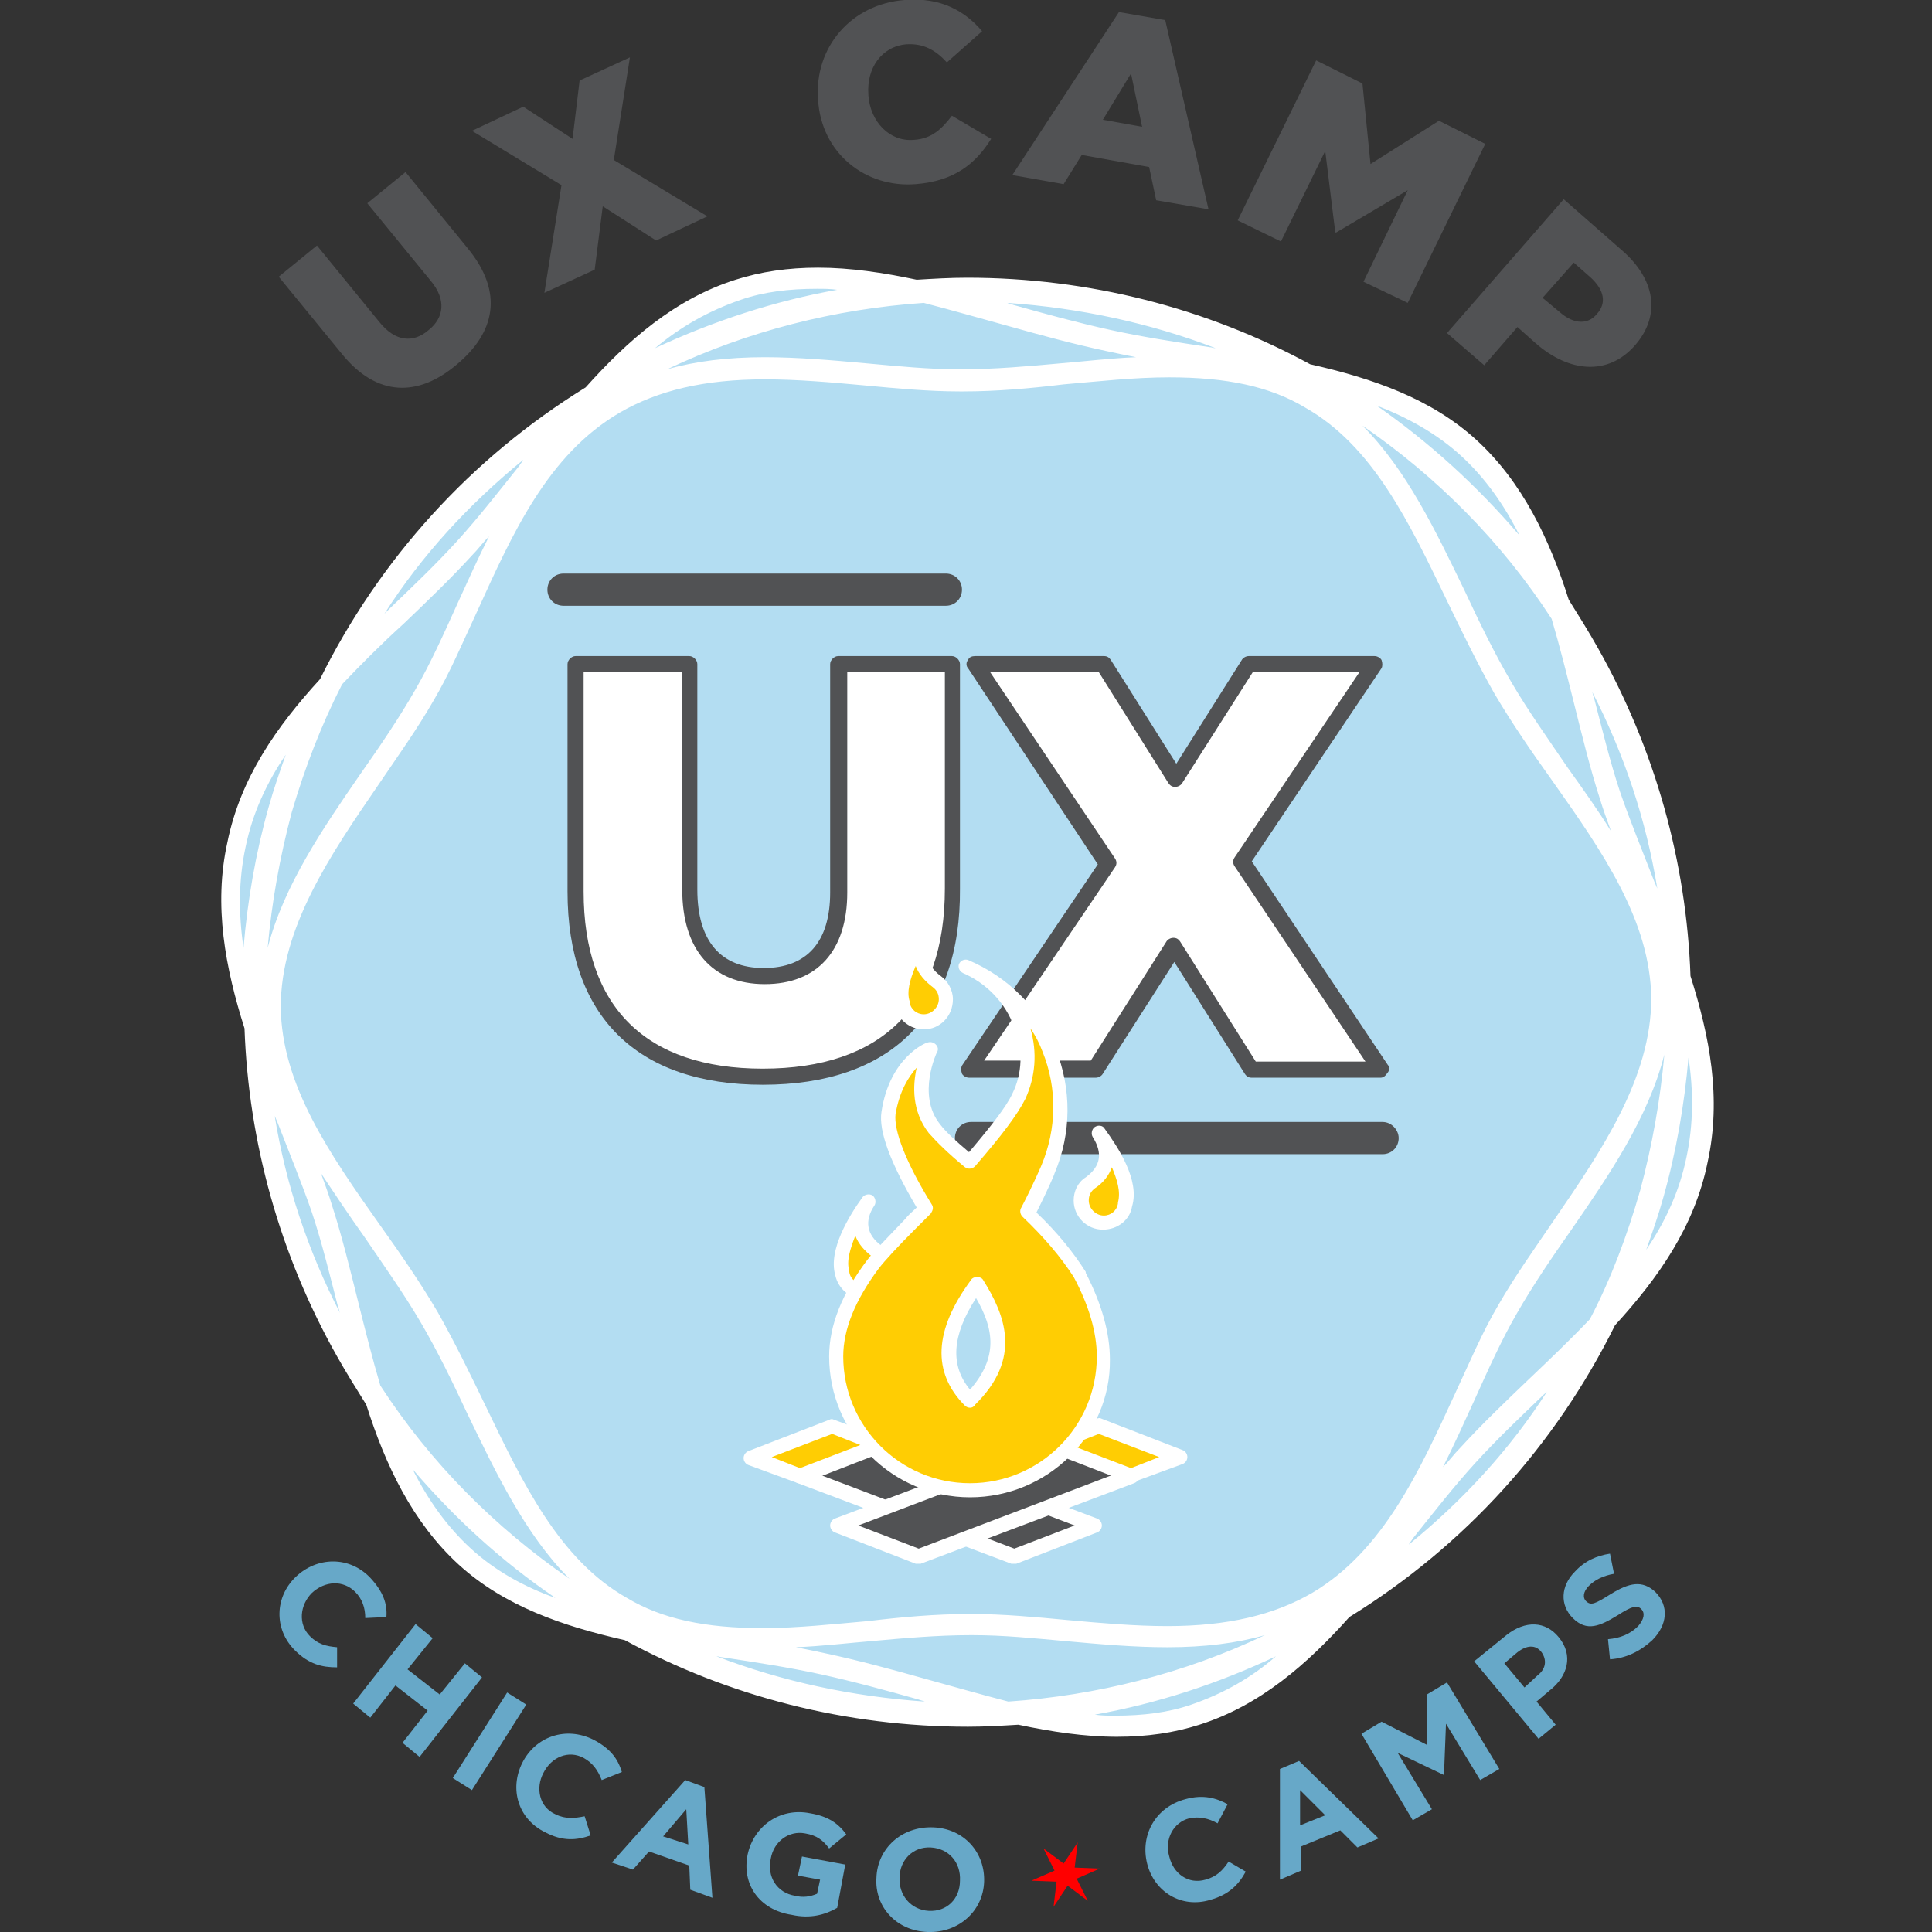 <?xml version="1.0" encoding="utf-8"?>
<!-- Generator: Adobe Illustrator 18.1.0, SVG Export Plug-In . SVG Version: 6.00 Build 0)  -->
<!DOCTYPE svg PUBLIC "-//W3C//DTD SVG 1.1//EN" "http://www.w3.org/Graphics/SVG/1.1/DTD/svg11.dtd">
<svg version="1.1" id="Layer_1" xmlns="http://www.w3.org/2000/svg" xmlns:xlink="http://www.w3.org/1999/xlink" x="0px" y="0px"
	 viewBox="0 0 192 192" enable-background="new 0 0 192 192" xml:space="preserve">
<rect x="0" y="0" width="192" height="192" fill="#333333" stroke="none"/>
<path fill="#515254" d="M34,35.2l-6.3-7.7l3.8-3.1l6.2,7.6c1.6,2,3.4,2.1,4.9,0.8c1.5-1.2,1.8-3,0.2-4.9l-6.3-7.7l3.8-3.1l6.2,7.6
	c3.6,4.4,2.7,8.4-1.2,11.6C41.6,39.4,37.5,39.5,34,35.2z"/>
<path fill="#515254" d="M55.8,18.4L46.9,13l5.1-2.4l4.9,3.2L57.6,8l5-2.3L61,15.9l9.3,5.6l-5.1,2.4l-5.3-3.4l-0.8,6.3l-5,2.3
	L55.8,18.4z"/>
<path fill="#515254" d="M81.3,9.9L81.3,9.9c-0.4-5.2,3.3-9.5,8.6-9.9c3.6-0.3,6,1.1,7.7,3.1l-3.5,3.1c-1.1-1.2-2.3-1.9-4-1.8
	c-2.5,0.2-4,2.4-3.8,5l0,0.1c0.2,2.6,2.1,4.6,4.5,4.4c1.8-0.1,2.8-1.1,3.8-2.4l3.9,2.3C97,16.2,94.9,18,91,18.3
	C86,18.7,81.6,15.2,81.3,9.9z"/>
<path fill="#515254" d="M111.2,1.2l4.6,0.8l4.3,18.8l-5.2-0.9l-0.7-3.3l-6.7-1.2l-1.8,2.9l-5.1-0.9L111.2,1.2z M113.5,12.6l-1.1-5.3
	l-2.8,4.6L113.5,12.6z"/>
<path fill="#515254" d="M130.8,6l4.6,2.3l0.8,8L143,12l4.6,2.3l-7.7,15.8l-4.4-2.1l4.4-9.1l-7.1,4.2l-0.1,0l-1-8.1l-4.4,9l-4.3-2.1
	L130.8,6z"/>
<path fill="#515254" d="M155.4,19.8l5.7,5c3.4,2.9,4,6.5,1.4,9.5l0,0c-2.7,3.1-6.6,2.7-9.9-0.2l-1.8-1.6l-3.3,3.8l-3.7-3.2
	L155.4,19.8z M155.1,31.1c1.3,1.1,2.7,1.2,3.6,0.1l0,0c1-1.1,0.7-2.4-0.6-3.6l-1.7-1.5l-3.1,3.5L155.1,31.1z"/>
<g>
	<polygon fill="#FF0000" points="109.3,185.7 107,186.7 108.1,188.9 106.1,187.4 104.7,189.5 105,187 102.5,186.9 104.8,185.9 
		103.7,183.7 105.7,185.2 107.1,183.1 106.8,185.6 	"/>
</g>
<path fill="#67A8C8" d="M29.4,156.7L29.4,156.7c2.1-2,5.3-2.1,7.4,0.1c1.3,1.4,1.7,2.6,1.6,3.9l-2.1,0.1c0-1-0.3-1.9-1-2.6
	c-1.2-1.2-3-1.1-4.3,0.1l0,0c-1.2,1.2-1.4,3.1-0.2,4.3c0.8,0.8,1.6,1,2.7,1.1l0,2c-1.5,0-2.8-0.3-4.2-1.7
	C27.2,161.9,27.3,158.7,29.4,156.7z"/>
<path fill="#67A8C8" d="M41.3,161.4l1.7,1.4l-2.5,3.1l3.2,2.5l2.5-3.1l1.7,1.4l-6.2,7.9l-1.7-1.4l2.5-3.2l-3.2-2.5l-2.5,3.2
	l-1.7-1.4L41.3,161.4z"/>
<path fill="#67A8C8" d="M50.4,168.2l1.9,1.2l-5.4,8.5l-1.9-1.2L50.4,168.2z"/>
<path fill="#67A8C8" d="M51.9,175.2L51.9,175.2c1.3-2.6,4.3-3.7,7.1-2.3c1.7,0.9,2.4,1.9,2.8,3.2l-2,0.8c-0.4-1-0.9-1.7-1.8-2.2
	c-1.5-0.8-3.2-0.1-4,1.5l0,0c-0.8,1.5-0.4,3.4,1.2,4.1c1,0.5,1.9,0.4,2.9,0.2l0.6,1.9c-1.4,0.5-2.8,0.6-4.5-0.3
	C51.5,180.8,50.6,177.8,51.9,175.2z"/>
<path fill="#67A8C8" d="M68.1,176.9l1.9,0.7l0.8,11l-2.2-0.8l-0.1-2.4l-4-1.4l-1.6,1.8l-2.1-0.7L68.1,176.9z M68.4,183.3l-0.2-3.5
	l-2.3,2.7L68.4,183.3z"/>
<path fill="#67A8C8" d="M74.3,184.3L74.3,184.3c0.6-2.8,3.2-4.7,6.2-4.1c1.8,0.3,2.8,1,3.6,2.1l-1.7,1.4c-0.6-0.8-1.2-1.3-2.4-1.5
	c-1.6-0.3-3.1,0.8-3.4,2.5l0,0c-0.4,1.8,0.6,3.4,2.4,3.7c0.8,0.2,1.5,0.1,2.2-0.2l0.3-1.4l-2.2-0.4l0.4-1.9l4.3,0.8l-0.8,4.3
	c-1.2,0.7-2.7,1.1-4.5,0.7C75.4,189.8,73.7,187.2,74.3,184.3z"/>
<path fill="#67A8C8" d="M87.1,186.6L87.1,186.6c0.1-2.9,2.5-5.1,5.6-5c3.1,0.1,5.2,2.5,5.1,5.4l0,0c-0.1,2.9-2.5,5.1-5.6,5
	C89.1,191.9,86.9,189.5,87.1,186.6z M95.4,186.9L95.4,186.9c0.1-1.8-1.1-3.2-2.9-3.3c-1.8-0.1-3.1,1.3-3.1,3l0,0
	c-0.1,1.7,1.1,3.2,2.9,3.3C94.1,190,95.4,188.7,95.4,186.9z"/>
<path fill="#67A8C8" d="M114,185.2L114,185.2c-0.7-2.8,0.8-5.6,3.8-6.4c1.8-0.5,3.1-0.1,4.2,0.5l-1,1.9c-0.9-0.5-1.8-0.7-2.8-0.5
	c-1.6,0.4-2.5,2.1-2,3.8l0,0c0.4,1.7,1.9,2.8,3.6,2.3c1.1-0.3,1.7-0.9,2.3-1.8l1.7,1c-0.7,1.3-1.7,2.3-3.5,2.8
	C117.4,189.7,114.7,188,114,185.2z"/>
<path fill="#67A8C8" d="M127.2,175.8l1.9-0.8l7.9,7.7l-2.1,0.9l-1.7-1.7l-3.9,1.6l0,2.4l-2.1,0.9L127.2,175.8z M131.7,180.4
	l-2.5-2.5l0,3.5L131.7,180.4z"/>
<path fill="#67A8C8" d="M135.3,172.3l2-1.2l4.5,2.3l0-5l2-1.2l5.2,8.6l-1.9,1.1l-3.4-5.6l-0.2,5.1l0,0l-4.6-2.2l3.4,5.6l-1.9,1.1
	L135.3,172.3z"/>
<path fill="#67A8C8" d="M146.5,165.1l3.2-2.6c1.9-1.5,3.9-1.4,5.2,0.2l0,0c1.5,1.8,0.9,3.9-0.9,5.3l-1.3,1.1l1.9,2.3l-1.7,1.4
	L146.5,165.1z M152.8,166.5c0.9-0.7,0.9-1.6,0.4-2.3l0,0c-0.6-0.8-1.5-0.7-2.4,0l-1.3,1.1l2,2.4L152.8,166.5z"/>
<path fill="#67A8C8" d="M160,164.9l-0.2-2c1.2-0.1,2.2-0.5,3-1.3c0.6-0.7,0.7-1.3,0.3-1.7l0,0c-0.4-0.4-0.9-0.3-2.3,0.6
	c-1.8,1.1-3.1,1.7-4.5,0.3l0,0c-1.3-1.3-1.2-3.2,0.2-4.6c1-1.1,2.2-1.6,3.5-1.8l0.4,2c-1.1,0.2-1.9,0.6-2.5,1.2
	c-0.6,0.6-0.6,1.2-0.3,1.5l0,0c0.5,0.5,0.9,0.3,2.5-0.7c1.8-1.1,3.1-1.4,4.4-0.2l0,0c1.4,1.4,1.2,3.3-0.3,4.8
	C163,164.1,161.6,164.8,160,164.9z"/>
<path fill="#B3DDF2" d="M166.8,97c-0.4-11.1-3.4-22.1-9.1-32.1c-0.9-1.6-1.9-3.2-2.9-4.7c-1.9-5.9-4.5-11.5-9.1-15.6
	c-4.4-4-10.2-6-16.3-7.4c-10.2-5.5-21.7-8.5-33.6-8.5c-1.6,0-3.3,0.1-4.9,0.2c-3.3-0.7-6.5-1.2-9.7-1.2c-2.9,0-5.6,0.4-8.1,1.2
	c-5.9,1.9-10.5,5.9-14.7,10.5c-11.3,7-20.2,16.8-26,28.5c-4.2,4.6-7.7,9.7-9.1,15.9c-1.3,6.2-0.2,12.3,1.7,18.2
	c0.4,11.1,3.4,22.1,9.1,32.1c0.9,1.6,1.9,3.2,2.9,4.7c1.9,5.9,4.5,11.5,9.1,15.6c4.4,4,10.2,6,16.3,7.4c10.2,5.5,21.7,8.5,33.6,8.5
	c0,0,0,0,0,0c1.6,0,3.3-0.1,4.9-0.2c3.3,0.7,6.5,1.2,9.7,1.2c0,0,0,0,0,0c2.9,0,5.6-0.4,8.1-1.2c5.9-1.9,10.5-5.9,14.7-10.5
	c11.3-7,20.2-16.8,26-28.6c4.2-4.6,7.7-9.7,9.1-15.9C169.8,109,168.7,102.9,166.8,97z"/>
<path fill="#FFFFFF" d="M168,97c-0.4-11.3-3.5-22.5-9.2-32.6c-0.9-1.6-1.9-3.2-2.9-4.8c-1.9-6-4.6-11.7-9.2-15.9
	c-4.5-4.1-10.3-6.1-16.5-7.5c-10.3-5.6-22-8.6-34.1-8.6c-1.7,0-3.3,0.1-5,0.2c-3.3-0.7-6.6-1.2-9.8-1.2c-3,0-5.7,0.4-8.2,1.2
	c-6,1.9-10.7,6-14.9,10.7c-11.5,7.1-20.5,17.1-26.4,29c-4.3,4.7-7.9,9.8-9.2,16.2c-1.4,6.3-0.2,12.5,1.7,18.5
	c0.4,11.3,3.5,22.5,9.2,32.6c0.9,1.6,1.9,3.2,2.9,4.8c1.9,6,4.6,11.7,9.2,15.9c4.5,4.1,10.3,6.1,16.5,7.5c10.3,5.6,22,8.6,34.1,8.6
	c0,0,0,0,0,0c1.7,0,3.3-0.1,5-0.2c3.3,0.7,6.6,1.2,9.8,1.2c0,0,0,0,0,0c3,0,5.7-0.4,8.2-1.2c6-1.9,10.7-6,14.9-10.7
	c11.5-7.1,20.5-17.1,26.4-29c4.3-4.7,7.9-9.8,9.2-16.2C171.1,109.1,169.9,103,168,97z M164.7,88.3c-0.1-0.2-0.2-0.5-0.3-0.7
	c-1.2-3.1-2.4-6-3.4-8.9c-1-3-1.8-6.3-2.6-9.4c-0.1-0.2-0.1-0.4-0.2-0.6C161.4,74.9,163.6,81.5,164.7,88.3z M158,131.1
	c-2,2.1-4.1,4.1-6.1,6c-2.3,2.2-4.7,4.5-6.8,6.8c-0.6,0.6-1.1,1.3-1.7,1.9c1.1-2.2,2.1-4.4,3.1-6.6c1.4-3.1,2.7-6,4.2-8.6
	c1.6-2.8,3.5-5.6,5.4-8.3c3.8-5.5,7.7-11.2,9.3-17.5c-0.4,4.5-1.2,9-2.4,13.5C161.7,122.8,160.1,127.1,158,131.1z M91.8,166.8
	c-3.2-0.9-6.5-1.8-9.8-2.5c-0.9-0.2-1.9-0.4-2.9-0.6c2.5-0.1,5-0.4,7.4-0.6c3.3-0.3,6.7-0.6,9.9-0.6l0.3,0c3,0,6,0.3,9.3,0.6
	c3.3,0.3,6.7,0.6,10,0.6c0,0,0,0,0,0c3.7,0,6.9-0.4,9.7-1.2c-8,3.8-16.7,6-25.5,6.6C97.5,168.4,94.7,167.6,91.8,166.8z M35.6,129.4
	c-0.8-3.2-1.6-6.5-2.6-9.6c-0.3-1-0.7-2.1-1.1-3.2c1.4,2.1,2.8,4.2,4.3,6.3c1.9,2.8,3.9,5.6,5.6,8.5c1.7,2.9,3.2,6,4.6,9
	c2.9,6,5.8,12.1,10.2,16.5c-7.4-5.1-13.8-11.5-18.8-19.2C37,135,36.3,132.2,35.6,129.4z M34,68c2-2.1,4-4.1,6.1-6
	c2.3-2.2,4.7-4.5,6.8-6.8c0.6-0.6,1.1-1.3,1.7-1.9c-1.1,2.2-2.1,4.4-3.1,6.6c-1.4,3.1-2.7,6-4.2,8.6c-1.6,2.8-3.5,5.6-5.4,8.3
	c-3.8,5.5-7.7,11.2-9.3,17.4c0.4-4.5,1.2-9,2.4-13.5C30.3,76.3,31.9,72.1,34,68z M100.2,32.4c3.2,0.9,6.5,1.8,9.8,2.5
	c0.9,0.2,1.9,0.4,2.9,0.6c-2.5,0.1-5,0.4-7.4,0.6c-3.3,0.3-6.7,0.6-9.9,0.6l-0.3,0c-3,0-6-0.3-9.3-0.6c-3.3-0.3-6.7-0.6-10-0.6
	c-3.7,0-6.9,0.4-9.7,1.2c8-3.8,16.7-6,25.5-6.6C94.5,30.8,97.3,31.6,100.2,32.4z M156.4,69.8c0.8,3.2,1.6,6.5,2.6,9.6
	c0.3,1,0.7,2.1,1.1,3.2c-1.3-2.1-2.8-4.2-4.3-6.3c-1.9-2.8-3.9-5.6-5.6-8.5c-1.7-2.9-3.2-6-4.6-9c-2.9-6-5.8-12.1-10.2-16.5
	c7.4,5.1,13.8,11.5,18.8,19.2C155,64.2,155.7,67,156.4,69.8z M130.4,158.3c-3.8,2.2-8.4,3.3-14.4,3.3c0,0,0,0,0,0
	c-3.2,0-6.6-0.3-9.9-0.6c-3.2-0.3-6.4-0.6-9.5-0.6l-0.3,0c-3.3,0-6.7,0.3-10,0.7c-3.5,0.3-7,0.7-10.5,0.7c-5.7,0-10-0.9-13.5-3
	c-6.7-3.8-10.3-11.3-14.1-19.2c-1.5-3.1-3-6.2-4.7-9.2c-1.7-2.9-3.7-5.8-5.7-8.6c-5.1-7.2-9.8-14-9.9-21.7c0-7.9,4.9-15.1,9.7-22.1
	c1.9-2.8,3.9-5.6,5.5-8.4c1.6-2.7,2.9-5.8,4.3-8.8c3.5-7.7,7-15.6,14.2-19.8c3.8-2.2,8.4-3.3,14.4-3.3c3.3,0,6.6,0.3,9.9,0.6
	c3.2,0.3,6.4,0.6,9.5,0.6l0.3,0c3.3,0,6.7-0.3,10-0.7c3.5-0.3,7-0.7,10.5-0.7c5.7,0,10,0.9,13.5,3c6.7,3.8,10.3,11.3,14.1,19.2
	c1.5,3.1,3,6.2,4.7,9.2c1.7,2.9,3.7,5.8,5.7,8.6c5.1,7.2,9.8,14,9.9,21.7c0,7.9-4.9,15.1-9.7,22.1c-1.9,2.8-3.9,5.6-5.5,8.4
	c-1.6,2.7-2.9,5.8-4.3,8.8C141.1,146.1,137.5,154.1,130.4,158.3z M145.2,45.3c2.4,2.2,4.3,4.9,5.8,7.9c-4.2-4.9-8.9-9.2-14.2-12.9
	C139.9,41.5,142.8,43.1,145.2,45.3z M120.8,34.6c-0.2,0-0.4-0.1-0.6-0.1c-3.3-0.5-6.6-1-9.8-1.7c-3.2-0.7-6.5-1.6-9.7-2.5
	c-0.2-0.1-0.4-0.1-0.6-0.2C107.3,30.6,114.3,32.1,120.8,34.6z M73.6,29.8c2.3-0.8,4.8-1.1,7.6-1.1c0.7,0,1.3,0,2,0.1
	c-6.2,1.1-12.3,3.1-18.1,5.8C67.6,32.5,70.4,30.9,73.6,29.8z M52,45.7c-0.1,0.2-0.3,0.4-0.4,0.6c-2,2.5-4.1,5.2-6.2,7.5
	c-2.1,2.3-4.3,4.4-6.7,6.7c-0.2,0.2-0.3,0.3-0.5,0.5C41.9,55.2,46.6,50.1,52,45.7z M24.4,84.2c0.7-3.4,2.1-6.4,4-9.2
	c-0.6,1.7-1.2,3.4-1.7,5.2c-1.3,4.6-2.1,9.3-2.5,14C23.7,90.8,23.7,87.5,24.4,84.2z M27.3,110.9c0.1,0.2,0.2,0.5,0.3,0.7
	c1.2,3.1,2.4,6,3.4,8.9c1,3,1.8,6.3,2.6,9.4c0.1,0.2,0.1,0.4,0.2,0.6C30.6,124.3,28.4,117.7,27.3,110.9z M46.8,153.9
	c-2.4-2.2-4.3-4.9-5.8-7.9c4.2,4.9,8.9,9.2,14.2,12.8C52.1,157.7,49.2,156.1,46.8,153.9z M71.2,164.6c0.2,0,0.4,0.1,0.6,0.1
	c3.3,0.5,6.6,1,9.8,1.7c3.2,0.7,6.5,1.6,9.7,2.5c0.2,0.1,0.4,0.1,0.6,0.2C84.7,168.6,77.7,167.1,71.2,164.6z M118.4,169.4
	c-2.3,0.8-4.8,1.1-7.6,1.1h0c-0.7,0-1.3,0-2-0.1c6.2-1.1,12.3-3.1,18-5.8C124.4,166.7,121.6,168.3,118.4,169.4z M140,153.5
	c0.1-0.2,0.3-0.4,0.4-0.6c2-2.5,4.1-5.2,6.2-7.5c2.1-2.3,4.3-4.4,6.7-6.7c0.2-0.2,0.4-0.3,0.5-0.5C150.1,144,145.4,149.1,140,153.5z
	 M167.6,115c-0.7,3.4-2.1,6.4-4,9.2c0.6-1.7,1.2-3.4,1.7-5.2c1.3-4.6,2.1-9.3,2.5-13.9C168.3,108.4,168.3,111.7,167.6,115z"/>
<path fill="#FFFFFF" d="M57.2,88.6V66h11.3v22.4c0,5.8,2.9,8.6,7.4,8.6c4.5,0,7.4-2.6,7.4-8.3V66h11.3v22.3c0,13-7.4,18.7-18.9,18.7
	S57.2,101.2,57.2,88.6z"/>
<path fill="#515254" d="M75.8,107.8c-12.5,0-19.4-6.8-19.4-19.2V66c0-0.4,0.4-0.8,0.8-0.8h11.3c0.4,0,0.8,0.4,0.8,0.8v22.4
	c0,5.1,2.3,7.8,6.6,7.8c4.3,0,6.6-2.6,6.6-7.5V66c0-0.4,0.4-0.8,0.8-0.8h11.3c0.4,0,0.8,0.4,0.8,0.8v22.3
	C95.5,100.9,88.5,107.8,75.8,107.8z M58,66.8v21.8c0,11.5,6.2,17.6,17.8,17.6c11.8,0,18.1-6.2,18.1-17.9V66.8h-9.7v21.9
	c0,5.8-3,9.1-8.2,9.1c-5.2,0-8.2-3.4-8.2-9.4V66.8H58z"/>
<path fill="#FFFFFF" d="M110.1,85.8L96.9,66h12.8l7.1,11.3L124,66h12.5l-13.2,19.7l13.8,20.6h-12.8l-7.7-12.1l-7.8,12.1H96.3
	L110.1,85.8z"/>
<path fill="#515254" d="M137.2,107.1h-12.8c-0.3,0-0.5-0.1-0.7-0.4l-7-11.1l-7.1,11.1c-0.1,0.2-0.4,0.4-0.7,0.4H96.3
	c-0.3,0-0.6-0.2-0.7-0.4c-0.1-0.3-0.1-0.6,0-0.8l13.5-20L96.2,66.4c-0.2-0.2-0.2-0.6,0-0.8c0.1-0.3,0.4-0.4,0.7-0.4h12.8
	c0.3,0,0.5,0.1,0.7,0.4l6.5,10.3l6.5-10.3c0.1-0.2,0.4-0.4,0.7-0.4h12.5c0.3,0,0.6,0.2,0.7,0.4c0.1,0.3,0.1,0.6,0,0.8l-12.9,19.2
	l13.5,20.2c0.2,0.2,0.2,0.6,0,0.8C137.7,106.9,137.5,107.1,137.2,107.1z M124.8,105.5h10.9l-13-19.4c-0.2-0.3-0.2-0.6,0-0.9
	l12.4-18.4h-10.6l-7,11c-0.1,0.2-0.4,0.4-0.7,0.4c0,0,0,0,0,0c-0.3,0-0.5-0.1-0.7-0.4l-6.9-11H98.4l12.4,18.5c0.2,0.3,0.2,0.6,0,0.9
	l-13,19.2h10.6l7.5-11.8c0.1-0.2,0.4-0.4,0.7-0.4c0,0,0,0,0,0c0.3,0,0.5,0.1,0.7,0.4L124.8,105.5z"/>
<path fill="#515254" d="M137.4,111.5H96.5c-0.9,0-1.6,0.7-1.6,1.6c0,0.9,0.7,1.6,1.6,1.6h40.9c0.9,0,1.6-0.7,1.6-1.6
	C139,112.3,138.3,111.5,137.4,111.5z"/>
<polygon fill="#515254" points="108.8,151.6 100.8,154.7 79.6,146.6 87.6,143.6 "/>
<path fill="#FFFFFF" d="M100.8,155.4c-0.1,0-0.2,0-0.3,0l-21.2-8c-0.3-0.1-0.5-0.4-0.5-0.7c0-0.3,0.2-0.6,0.5-0.7l8-3.1
	c0.2-0.1,0.3-0.1,0.5,0l21.2,8c0.3,0.1,0.5,0.4,0.5,0.7s-0.2,0.6-0.5,0.7l-8,3.1C101,155.4,100.9,155.4,100.8,155.4z M81.6,146.6
	l19.2,7.3l6-2.3l-19.2-7.3L81.6,146.6z"/>
<polygon fill="#FFCD03" points="87.6,143.6 79.6,146.6 74.7,144.8 82.7,141.7 "/>
<path fill="#FFFFFF" d="M79.6,147.4c-0.1,0-0.2,0-0.3,0l-4.9-1.8c-0.3-0.1-0.5-0.4-0.5-0.7c0-0.3,0.2-0.6,0.5-0.7l8-3.1
	c0.2-0.1,0.3-0.1,0.5,0l4.9,1.8c0.3,0.1,0.5,0.4,0.5,0.7c0,0.3-0.2,0.6-0.5,0.7l-8,3.1C79.7,147.4,79.6,147.4,79.6,147.4z
	 M76.7,144.8l2.8,1.1l6-2.3l-2.8-1.1L76.7,144.8z"/>
<polygon fill="#515254" points="91.3,154.7 83.3,151.6 104.5,143.6 112.5,146.6 "/>
<path fill="#FFFFFF" d="M91.3,155.4c-0.1,0-0.2,0-0.3,0l-8-3.1c-0.3-0.1-0.5-0.4-0.5-0.7c0-0.3,0.2-0.6,0.5-0.7l21.2-8
	c0.2-0.1,0.3-0.1,0.5,0l8,3.1c0.3,0.1,0.5,0.4,0.5,0.7s-0.2,0.6-0.5,0.7l-21.2,8C91.5,155.4,91.4,155.4,91.3,155.4z M85.3,151.6
	l6,2.3l19.2-7.3l-6-2.3L85.3,151.6z"/>
<polygon fill="#FFCD03" points="112.4,146.6 104.4,143.6 109.3,141.7 117.3,144.8 "/>
<path fill="#FFFFFF" d="M112.4,147.3c-0.1,0-0.2,0-0.3,0l-8-3.1c-0.3-0.1-0.5-0.4-0.5-0.7s0.2-0.6,0.5-0.7l4.9-1.8
	c0.2-0.1,0.3-0.1,0.5,0l8,3.1c0.3,0.1,0.5,0.4,0.5,0.7s-0.2,0.6-0.5,0.7l-4.9,1.8C112.6,147.3,112.5,147.3,112.4,147.3z
	 M106.4,143.6l6,2.3l2.8-1.1l-6-2.3L106.4,143.6z"/>
<path fill="#FFCD03" d="M87.2,124.5L87.2,124.5c-2.5-1.8-1.5-4-0.8-4.9c-1,1.3-3.3,4.7-2.6,7h0c0.2,1,1.1,1.9,2.2,1.9
	c1.2,0,2.2-1,2.2-2.2C88.1,125.5,87.7,124.9,87.2,124.5z"/>
<path fill="#FFFFFF" d="M85.9,129.1c-1.4,0-2.6-1-2.9-2.4c-0.7-2.5,1.4-5.9,2.7-7.7c0.2-0.3,0.7-0.4,1-0.2c0.3,0.2,0.4,0.7,0.2,1
	c-1,1.5-0.8,2.9,0.7,4c0.7,0.5,1.2,1.4,1.2,2.3C88.8,127.8,87.5,129.1,85.9,129.1z M84.4,126.3c0,0,0,0.1,0,0.1
	c0.1,0.7,0.7,1.2,1.4,1.2c0.8,0,1.5-0.7,1.5-1.5c0-0.5-0.2-0.9-0.6-1.2c-0.8-0.6-1.4-1.3-1.7-2.1C84.5,124.1,84.1,125.3,84.4,126.3z
	"/>
<path fill="#FFCD03" d="M108.4,117.5L108.4,117.5c2.5-1.8,1.5-4,0.8-4.9c1,1.3,3.3,4.7,2.6,7h0c-0.2,1-1.1,1.9-2.2,1.9
	c-1.2,0-2.2-1-2.2-2.2C107.5,118.6,107.8,117.9,108.4,117.5z"/>
<path fill="#FFFFFF" d="M109.6,122.2c-1.6,0-2.9-1.3-2.9-2.9c0-0.9,0.4-1.8,1.2-2.3c1.5-1.1,1.7-2.4,0.7-4c-0.2-0.3-0.1-0.8,0.2-1
	c0.3-0.2,0.8-0.2,1,0.2c1.3,1.8,3.5,5.1,2.7,7.7C112.3,121.2,111.1,122.2,109.6,122.2z M110.5,116c-0.3,0.8-0.8,1.5-1.7,2.1
	c-0.4,0.3-0.6,0.7-0.6,1.2c0,0.8,0.7,1.5,1.5,1.5c0.7,0,1.3-0.5,1.4-1.2c0,0,0-0.1,0-0.1C111.4,118.4,111,117.2,110.5,116z"/>
<path fill="#FFCD03" d="M107.3,126.5c-1.5-2.3-3.3-4.3-5.2-6.1c1.3-2.3,2.1-4.3,2.1-4.3c3.3-7.9-0.3-17-8.2-20.3
	c5.1,2.1,7.6,8.3,5.3,13.1c-0.8,1.7-2.7,4.1-4.9,6.5c-1.5-1.2-2.7-2.4-3.5-3.3c-2.6-3.2-0.4-7.8-0.4-7.8s-3.4,1.3-4.2,6.4
	c-0.3,2,1.4,5.7,3.7,9.5c-2.4,2.5-4.5,4.6-5.2,5.5c-1.8,2.3-3.7,5.6-3.7,9.2c0,7.3,5.9,13.3,13.3,13.3c7.3,0,13.3-5.9,13.3-13.3
	C109.7,132.1,108.7,129.2,107.3,126.5z M96.4,139.1c-3.8-3.8-1.8-8.2,0.7-11.5C99.6,131.6,100.3,135.2,96.4,139.1z"/>
<path fill="#FFFFFF" d="M96.4,148.8c-7.7,0-14-6.3-14-14c0-3.1,1.3-6.3,3.8-9.6c0.6-0.8,2-2.2,3.8-4.1c0.3-0.4,0.7-0.7,1.1-1.1
	c-2.6-4.4-3.8-7.6-3.5-9.5c0.8-5.4,4.4-6.9,4.6-6.9c0.3-0.1,0.6,0,0.8,0.2c0.2,0.2,0.3,0.5,0.1,0.8c0,0-2,4.2,0.3,7.1
	c0.6,0.8,1.6,1.7,2.9,2.8c2.2-2.6,3.7-4.5,4.3-5.8c1-2,1.1-4.4,0.2-6.6c-0.9-2.5-2.8-4.4-5.1-5.4l0,0c-0.4-0.2-0.5-0.6-0.4-0.9
	c0.2-0.4,0.6-0.5,0.9-0.4c0,0,0,0,0,0c4,1.7,7.1,4.8,8.7,8.8c1.6,4,1.6,8.4-0.1,12.4c0,0.1-0.7,1.7-1.8,3.9c2.1,2,3.7,4,4.9,5.9
	c0,0,0,0,0,0.1c1.6,3.1,2.4,6,2.4,8.6C110.4,142.6,104.1,148.8,96.4,148.8z M91.1,106.1c-0.8,0.9-1.7,2.3-2.1,4.6
	c-0.2,1.6,1,4.8,3.6,9c0.2,0.3,0.1,0.6-0.1,0.9c-0.5,0.5-1,1-1.5,1.5c-1.7,1.7-3.1,3.2-3.7,4c-2.3,3.1-3.5,6-3.5,8.7
	c0,6.9,5.6,12.6,12.6,12.6c6.9,0,12.6-5.6,12.6-12.6c0-2.4-0.8-5.1-2.3-7.9c-1.3-2-2.9-3.9-5.1-6c-0.2-0.2-0.3-0.6-0.1-0.9
	c1.2-2.3,2-4.2,2-4.2c1.5-3.6,1.6-7.6,0.1-11.3c-0.3-0.8-0.7-1.6-1.2-2.3c0.7,2.4,0.5,4.8-0.5,7c-0.8,1.6-2.4,3.7-5,6.7
	c-0.3,0.3-0.7,0.3-1,0.1c-1.7-1.4-2.8-2.5-3.6-3.4C90.6,110.4,90.7,107.9,91.1,106.1z M96.4,139.9L96.4,139.9
	c-0.2,0-0.4-0.1-0.5-0.2c-3.3-3.3-3.1-7.5,0.6-12.5c0.1-0.2,0.4-0.3,0.6-0.3c0.2,0,0.5,0.1,0.6,0.3c2.2,3.5,3.9,7.8-0.8,12.4
	C96.8,139.8,96.6,139.9,96.4,139.9z M97,129c-2.4,3.7-2.6,6.7-0.6,9.1C99.2,134.9,98.8,132.1,97,129z"/>
<path fill="#FFCD03" d="M93.1,97.6L93.1,97.6c-2.5-1.9-1.5-4-0.8-4.9c-1,1.3-3.3,4.7-2.6,7h0c0.2,1,1.1,1.9,2.2,1.9
	c1.2,0,2.2-1,2.2-2.2C94,98.7,93.7,98,93.1,97.6z"/>
<path fill="#FFFFFF" d="M91.8,102.3c-1.4,0-2.6-1-2.9-2.4c-0.7-2.5,1.4-5.9,2.7-7.7c0.2-0.3,0.7-0.4,1-0.2c0.3,0.2,0.4,0.7,0.2,1
	c-1,1.5-0.8,2.9,0.7,4c0.7,0.5,1.2,1.4,1.2,2.3C94.7,101,93.4,102.3,91.8,102.3z M90.4,99.5c0,0,0,0.1,0,0.1
	c0.1,0.7,0.7,1.2,1.4,1.2c0.8,0,1.5-0.7,1.5-1.5c0-0.5-0.2-0.9-0.6-1.2c-0.8-0.6-1.4-1.3-1.7-2.1C90.4,97.4,90.1,98.6,90.4,99.5z"/>
<path fill="#515254" d="M94,57H56c-0.9,0-1.6,0.7-1.6,1.6c0,0.9,0.7,1.6,1.6,1.6H94c0.9,0,1.6-0.7,1.6-1.6C95.6,57.7,94.9,57,94,57z
	"/>
</svg>
